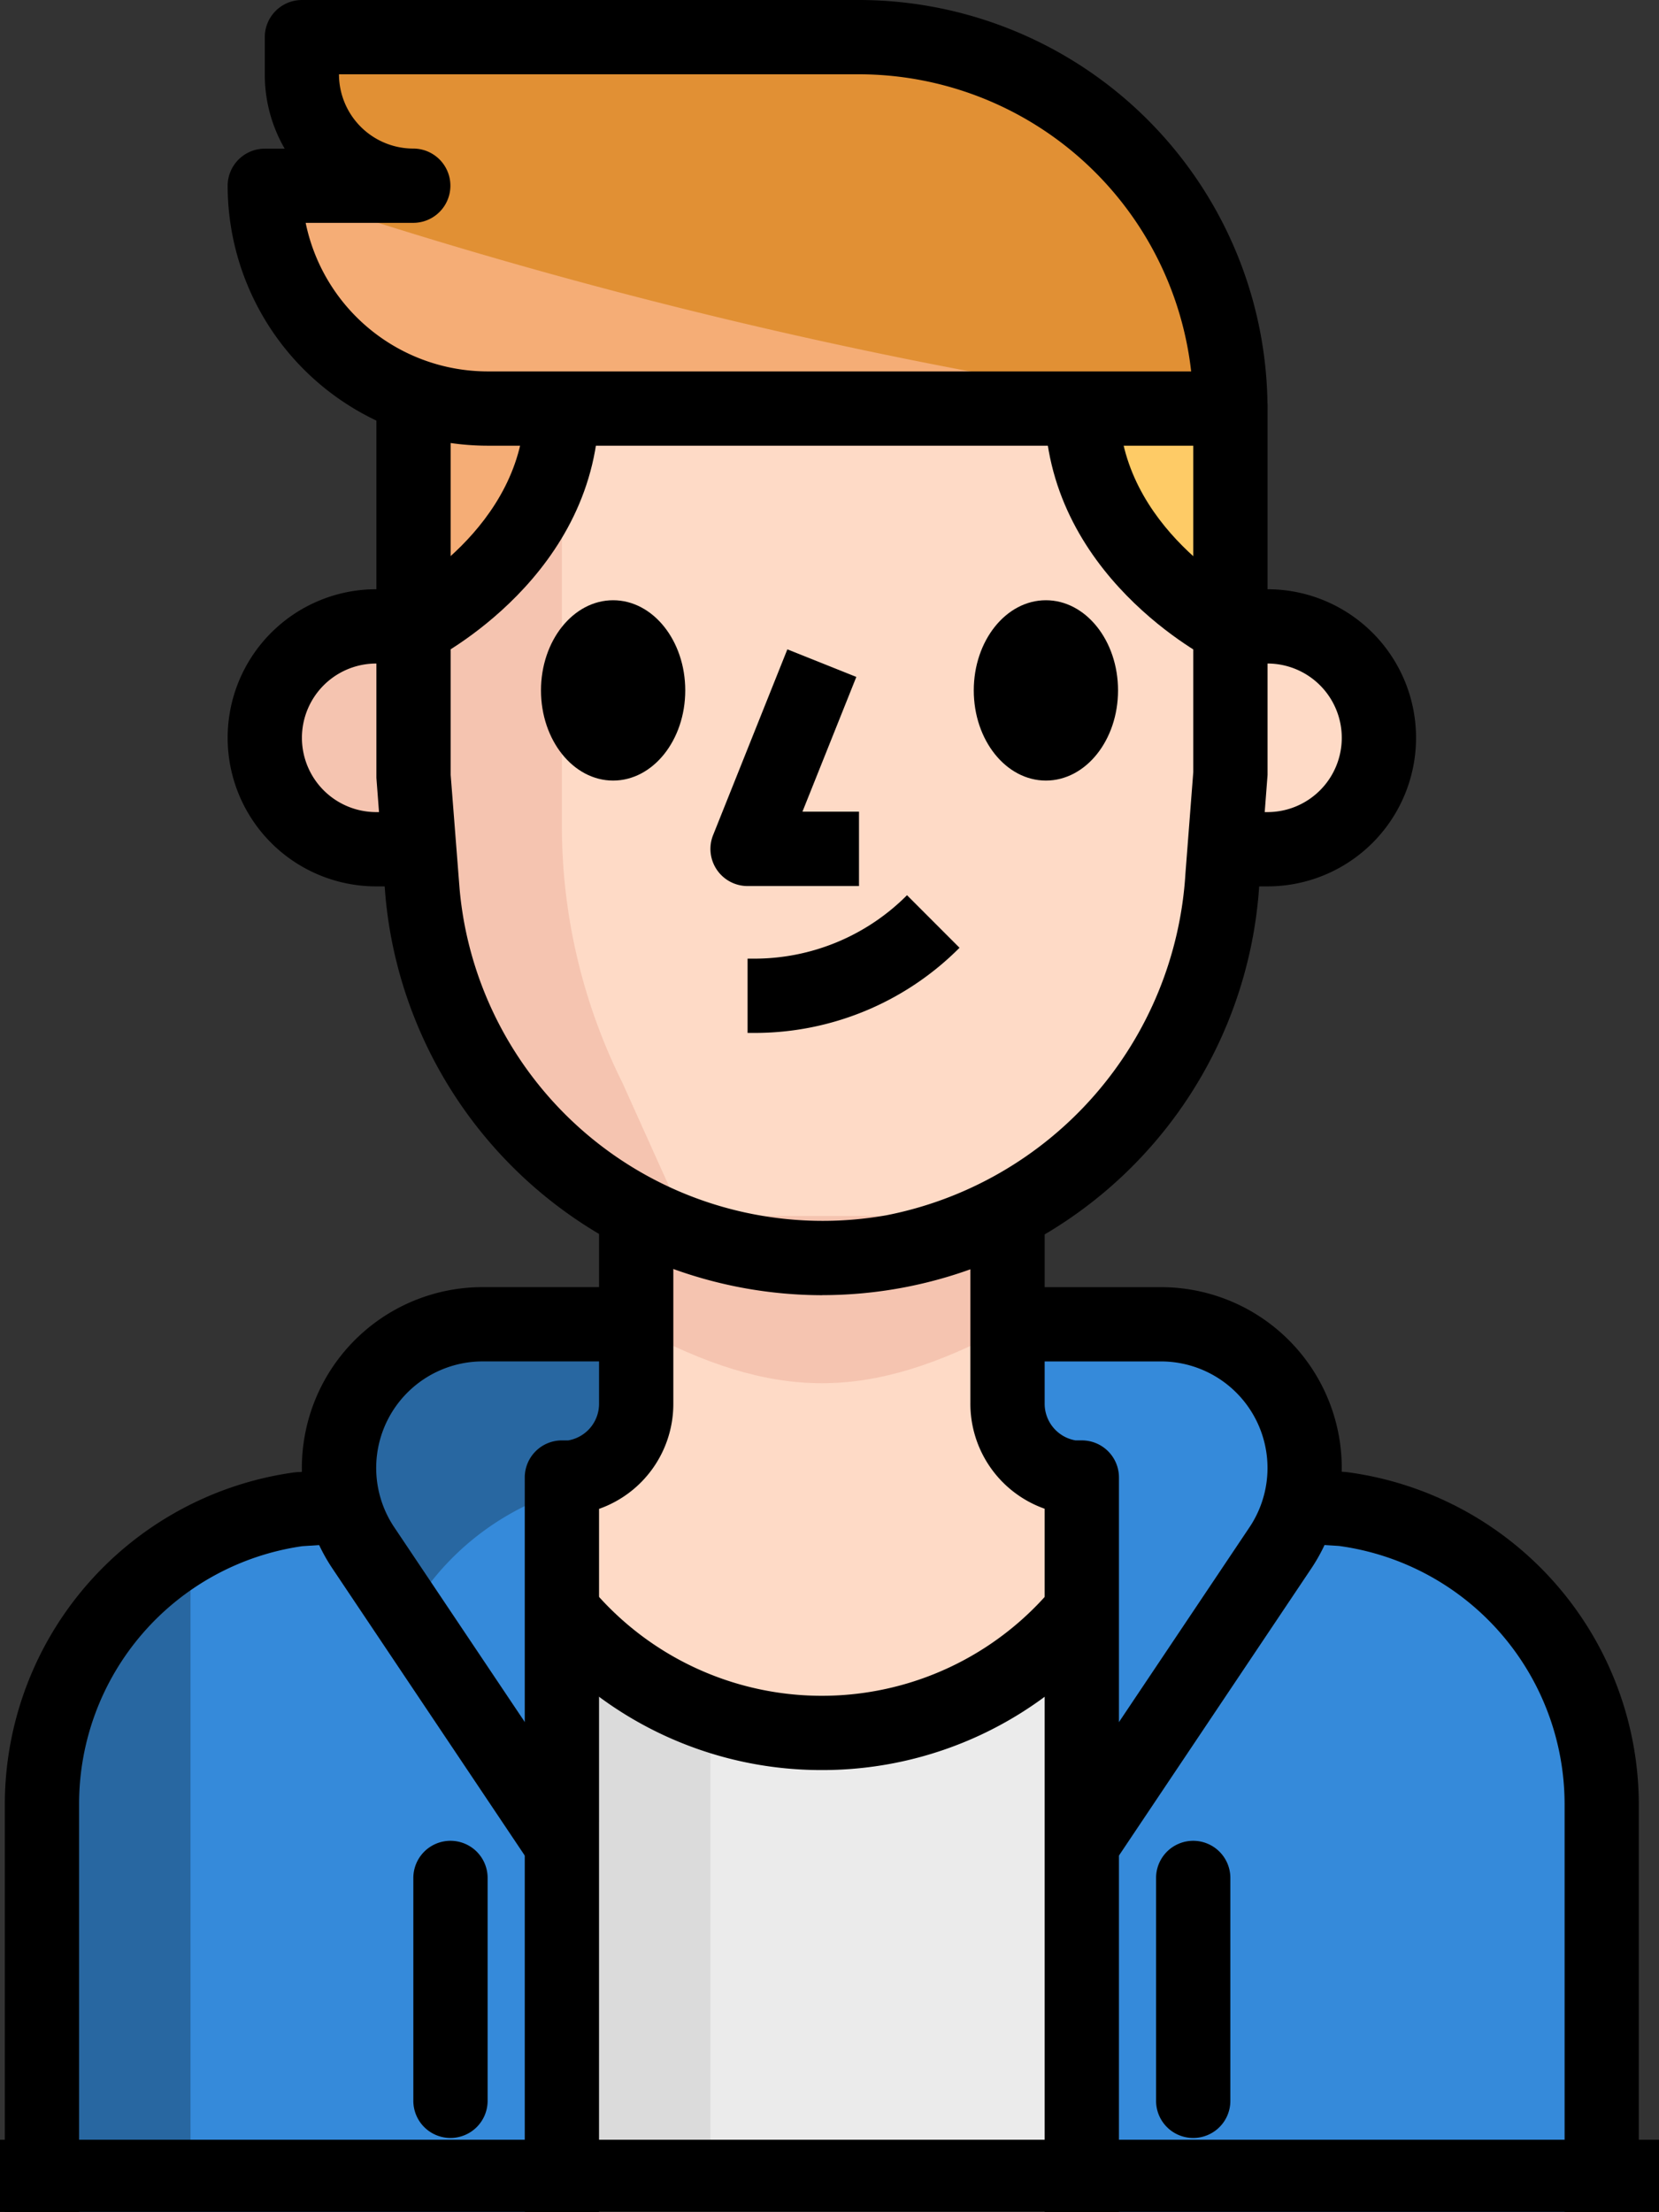 <svg xmlns="http://www.w3.org/2000/svg" width="75.003" height="100.004" viewBox="0 0 75.003 100.004"><rect x="0" y="0" width="75.003" height="100.004" fill="#333333" stroke="none"/><defs><style>.a{fill:#358ada;}.b{fill:#ebebeb;}.c{fill:#fedac6;}.d{fill:#dbdbdb;}.e{fill:#2867a1;}.f{fill:#f5c4b0;}.g{fill:#e19034;}.h{fill:#f5ad76;}.i{fill:#fecb66;}</style></defs><g transform="translate(0.134)"><path class="a" d="M135.666,315.713l-1.78-.117v-3.358a5.037,5.037,0,0,0-5.037-5.037H95.27a5.037,5.037,0,0,0-5.037,5.037V315.6l-1.78.2A13.432,13.432,0,0,0,76.8,329.027V347.5h70.517V329.027A13.433,13.433,0,0,0,135.666,315.713Z" transform="translate(-75.038 -247.493)"/><path class="b" d="M208.02,378.516a15.264,15.264,0,0,1-11.753-5.524v27.351h23.506V372.992A15.265,15.265,0,0,1,208.02,378.516Z" transform="translate(-170.998 -300.34)"/><path class="c" d="M219.369,280a3.359,3.359,0,0,1-2.955-3.358V264.533h-16.79v12.122a3.359,3.359,0,0,1-2.955,3.358h-.4v5.826a15.262,15.262,0,0,0,23.506,0v-5.793Z" transform="translate(-170.998 -213.003)"/><path class="d" d="M202.983,377.66a15.1,15.1,0,0,1-6.716-4.668v27.351h6.716Z" transform="translate(-170.998 -300.34)"/><path class="e" d="M76.8,370.77v18.469h6.716V359.168A13.429,13.429,0,0,0,76.8,370.77Z" transform="translate(-75.037 -289.236)"/><path class="c" d="M341.333,155.141h3.358a5.037,5.037,0,0,0,5.037-5.037h0a5.037,5.037,0,0,0-5.037-5.037h-1.679" transform="translate(-287.522 -116.756)"/><path class="f" d="M136.4,155.141h-3.358A5.037,5.037,0,0,1,128,150.1h0a5.037,5.037,0,0,1,5.037-5.037h1.679" transform="translate(-116.163 -116.756)"/><path class="g" d="M171.654,25.323h-33.58A10.074,10.074,0,0,1,128,15.249h6.716a5.037,5.037,0,0,1-5.037-5.037V8.533h25.185A16.79,16.79,0,0,1,171.654,25.323Z" transform="translate(-116.163 -6.854)"/><path class="c" d="M162.133,93.867v16.79l.4,5.239a17.962,17.962,0,0,0,19.343,16.533q.8-.07,1.6-.213a18.38,18.38,0,0,0,14.7-17.008l.347-4.55V93.867Z" transform="translate(-143.311 -75.617)"/><path class="f" d="M168.85,106.069V85.333h-6.716V103.8l.4,5.239a18.015,18.015,0,0,0,12.173,15.581l-3.123-6.934A26.025,26.025,0,0,1,168.85,106.069Z" transform="translate(-143.581 -68.744)"/><path class="h" d="M168.85,85.333a13.328,13.328,0,0,1-6.716,11.753V85.333Z" transform="translate(-143.581 -68.682)"/><path class="i" d="M322.45,103.941s-6.716-3.358-6.716-10.074h6.716Z" transform="translate(-266.96 -75.548)"/><path class="f" d="M230.124,286.637V281.6h-16.79v5.037C219.63,290,223.828,290,230.124,286.637Z" transform="translate(-184.707 -226.631)"/><path class="h" d="M128,42.667a10.88,10.88,0,0,0,10.074,10.074h31.9A233.209,233.209,0,0,1,128,42.667Z" transform="translate(-116.163 -34.272)"/><path class="e" d="M155.5,314.537a3.6,3.6,0,0,1,1.209-1.259,3.56,3.56,0,0,0,1.679-3.022V307.2H151.4a6.465,6.465,0,0,0-5.373,10.074l2.048,3.056A12.21,12.21,0,0,1,155.5,314.537Z" transform="translate(-129.761 -247.264)"/><path d="M164.8,20.148H131.22A11.766,11.766,0,0,1,119.467,8.4a1.68,1.68,0,0,1,1.679-1.679h.9a6.667,6.667,0,0,1-.9-3.358V1.679A1.68,1.68,0,0,1,122.825,0H148.01a18.491,18.491,0,0,1,18.469,18.469A1.678,1.678,0,0,1,164.8,20.148ZM122.994,10.074a8.409,8.409,0,0,0,8.226,6.716h31.807A15.131,15.131,0,0,0,148.01,3.358H124.5a3.361,3.361,0,0,0,3.358,3.358,1.679,1.679,0,1,1,0,3.358Z" transform="translate(-109.309)"/><path d="M159.8,105.444l-1.5-3,.752,1.5-.756-1.5c.057-.03,5.793-3.007,5.793-8.575h3.358C167.444,101.532,160.112,105.286,159.8,105.444Z" transform="translate(-140.496 -75.55)"/><path d="M314.845,105.444c-.312-.158-7.645-3.912-7.645-11.577h3.358c0,5.568,5.734,8.544,5.793,8.575Z" transform="translate(-260.105 -75.55)"/><ellipse cx="3.261" cy="4.076" rx="3.261" ry="4.076" transform="translate(24.324 27.134)"/><ellipse cx="3.261" cy="4.076" rx="3.261" ry="4.076" transform="translate(43.89 27.134)"/><path d="M237.114,161.131h-5.037a1.679,1.679,0,0,1-1.56-2.3l3.358-8.4,3.118,1.247-2.436,6.091h2.557v3.358Z" transform="translate(-198.413 -121.077)"/><path d="M239.218,213.517h-.285v-3.358h.285a9.74,9.74,0,0,0,6.923-2.868l2.374,2.376A13.072,13.072,0,0,1,239.218,213.517Z" transform="translate(-205.269 -166.823)"/><path d="M351.546,149.964h-1.679v-3.358h1.679a3.358,3.358,0,1,0,0-6.716h-1.679v-3.358h1.679a6.716,6.716,0,0,1,0,13.432Z" transform="translate(-294.377 -109.895)"/><path d="M127.862,149.966h-1.679a6.716,6.716,0,1,1,0-13.432h1.679v3.358h-1.679a3.358,3.358,0,1,0,0,6.716h1.679Z" transform="translate(-109.309 -109.897)"/><path d="M173.766,134.173a19.859,19.859,0,0,1-19.524-16.362q-.156-.882-.233-1.775l-.4-5.25,0-16.919h3.358v16.79l.4,5.109c.04.48.106.97.191,1.457a16.488,16.488,0,0,0,19.1,13.338A16.779,16.779,0,0,0,190.186,115.1l.354-4.577,0-16.659h3.358v16.79l-.358,4.679a19.8,19.8,0,0,1-19.771,18.837Z" transform="translate(-136.726 -75.623)"/><path d="M191.091,326.933h-3.358V293.723a1.678,1.678,0,0,1,1.679-1.679h.286a1.679,1.679,0,0,0,1.394-1.667V281.6h3.358v8.764a5.031,5.031,0,0,1-3.358,4.775Z" transform="translate(-164.143 -226.93)"/><path d="M71.625,374.927H68.267V356.458a15.161,15.161,0,0,1,13.11-14.978l1.891-.129.223,3.351-1.78.117a11.769,11.769,0,0,0-10.086,11.639v18.469Z" transform="translate(-68.183 -274.923)"/><path d="M202.742,375.815a16.89,16.89,0,0,1-13.046-6.132l2.586-2.141a13.587,13.587,0,0,0,20.921,0l2.584,2.144A16.89,16.89,0,0,1,202.742,375.815Z" transform="translate(-165.72 -295.799)"/><path d="M146.882,324.787l-9-13.432a8.173,8.173,0,0,1,6.766-12.688h6.986v3.358H144.65a4.816,4.816,0,0,0-3.974,7.465l9,13.427Z" transform="translate(-123.008 -240.482)"/><path d="M163.813,440.1a1.678,1.678,0,0,1-1.679-1.679V428.346a1.679,1.679,0,1,1,3.358,0V438.42A1.679,1.679,0,0,1,163.813,440.1Z" transform="translate(-143.581 -343.453)"/><path d="M296.849,326.933H293.49v-31.8a5.033,5.033,0,0,1-3.358-4.789V281.6h3.358v8.764a1.681,1.681,0,0,0,1.394,1.679h.286a1.677,1.677,0,0,1,1.679,1.679Z" transform="translate(-246.395 -226.93)"/><path d="M381.591,374.933h-3.358V356.464a11.788,11.788,0,0,0-10.2-11.649l-1.667-.106.223-3.351,1.78.117a15.18,15.18,0,0,1,13.219,14.989v18.469Z" transform="translate(-307.632 -274.93)"/><path d="M303.42,324.787l-2.79-1.869,9-13.432a4.817,4.817,0,0,0-3.978-7.461h-6.985v-3.358h6.985a8.176,8.176,0,0,1,6.771,12.683Z" transform="translate(-253.251 -240.481)"/><path d="M334.479,440.1a1.677,1.677,0,0,1-1.679-1.679V428.346a1.679,1.679,0,1,1,3.358,0V438.42A1.677,1.677,0,0,1,334.479,440.1Z" transform="translate(-280.668 -343.453)"/><rect width="75.003" height="3.261" transform="translate(-0.134 96.728)"/></g></svg>